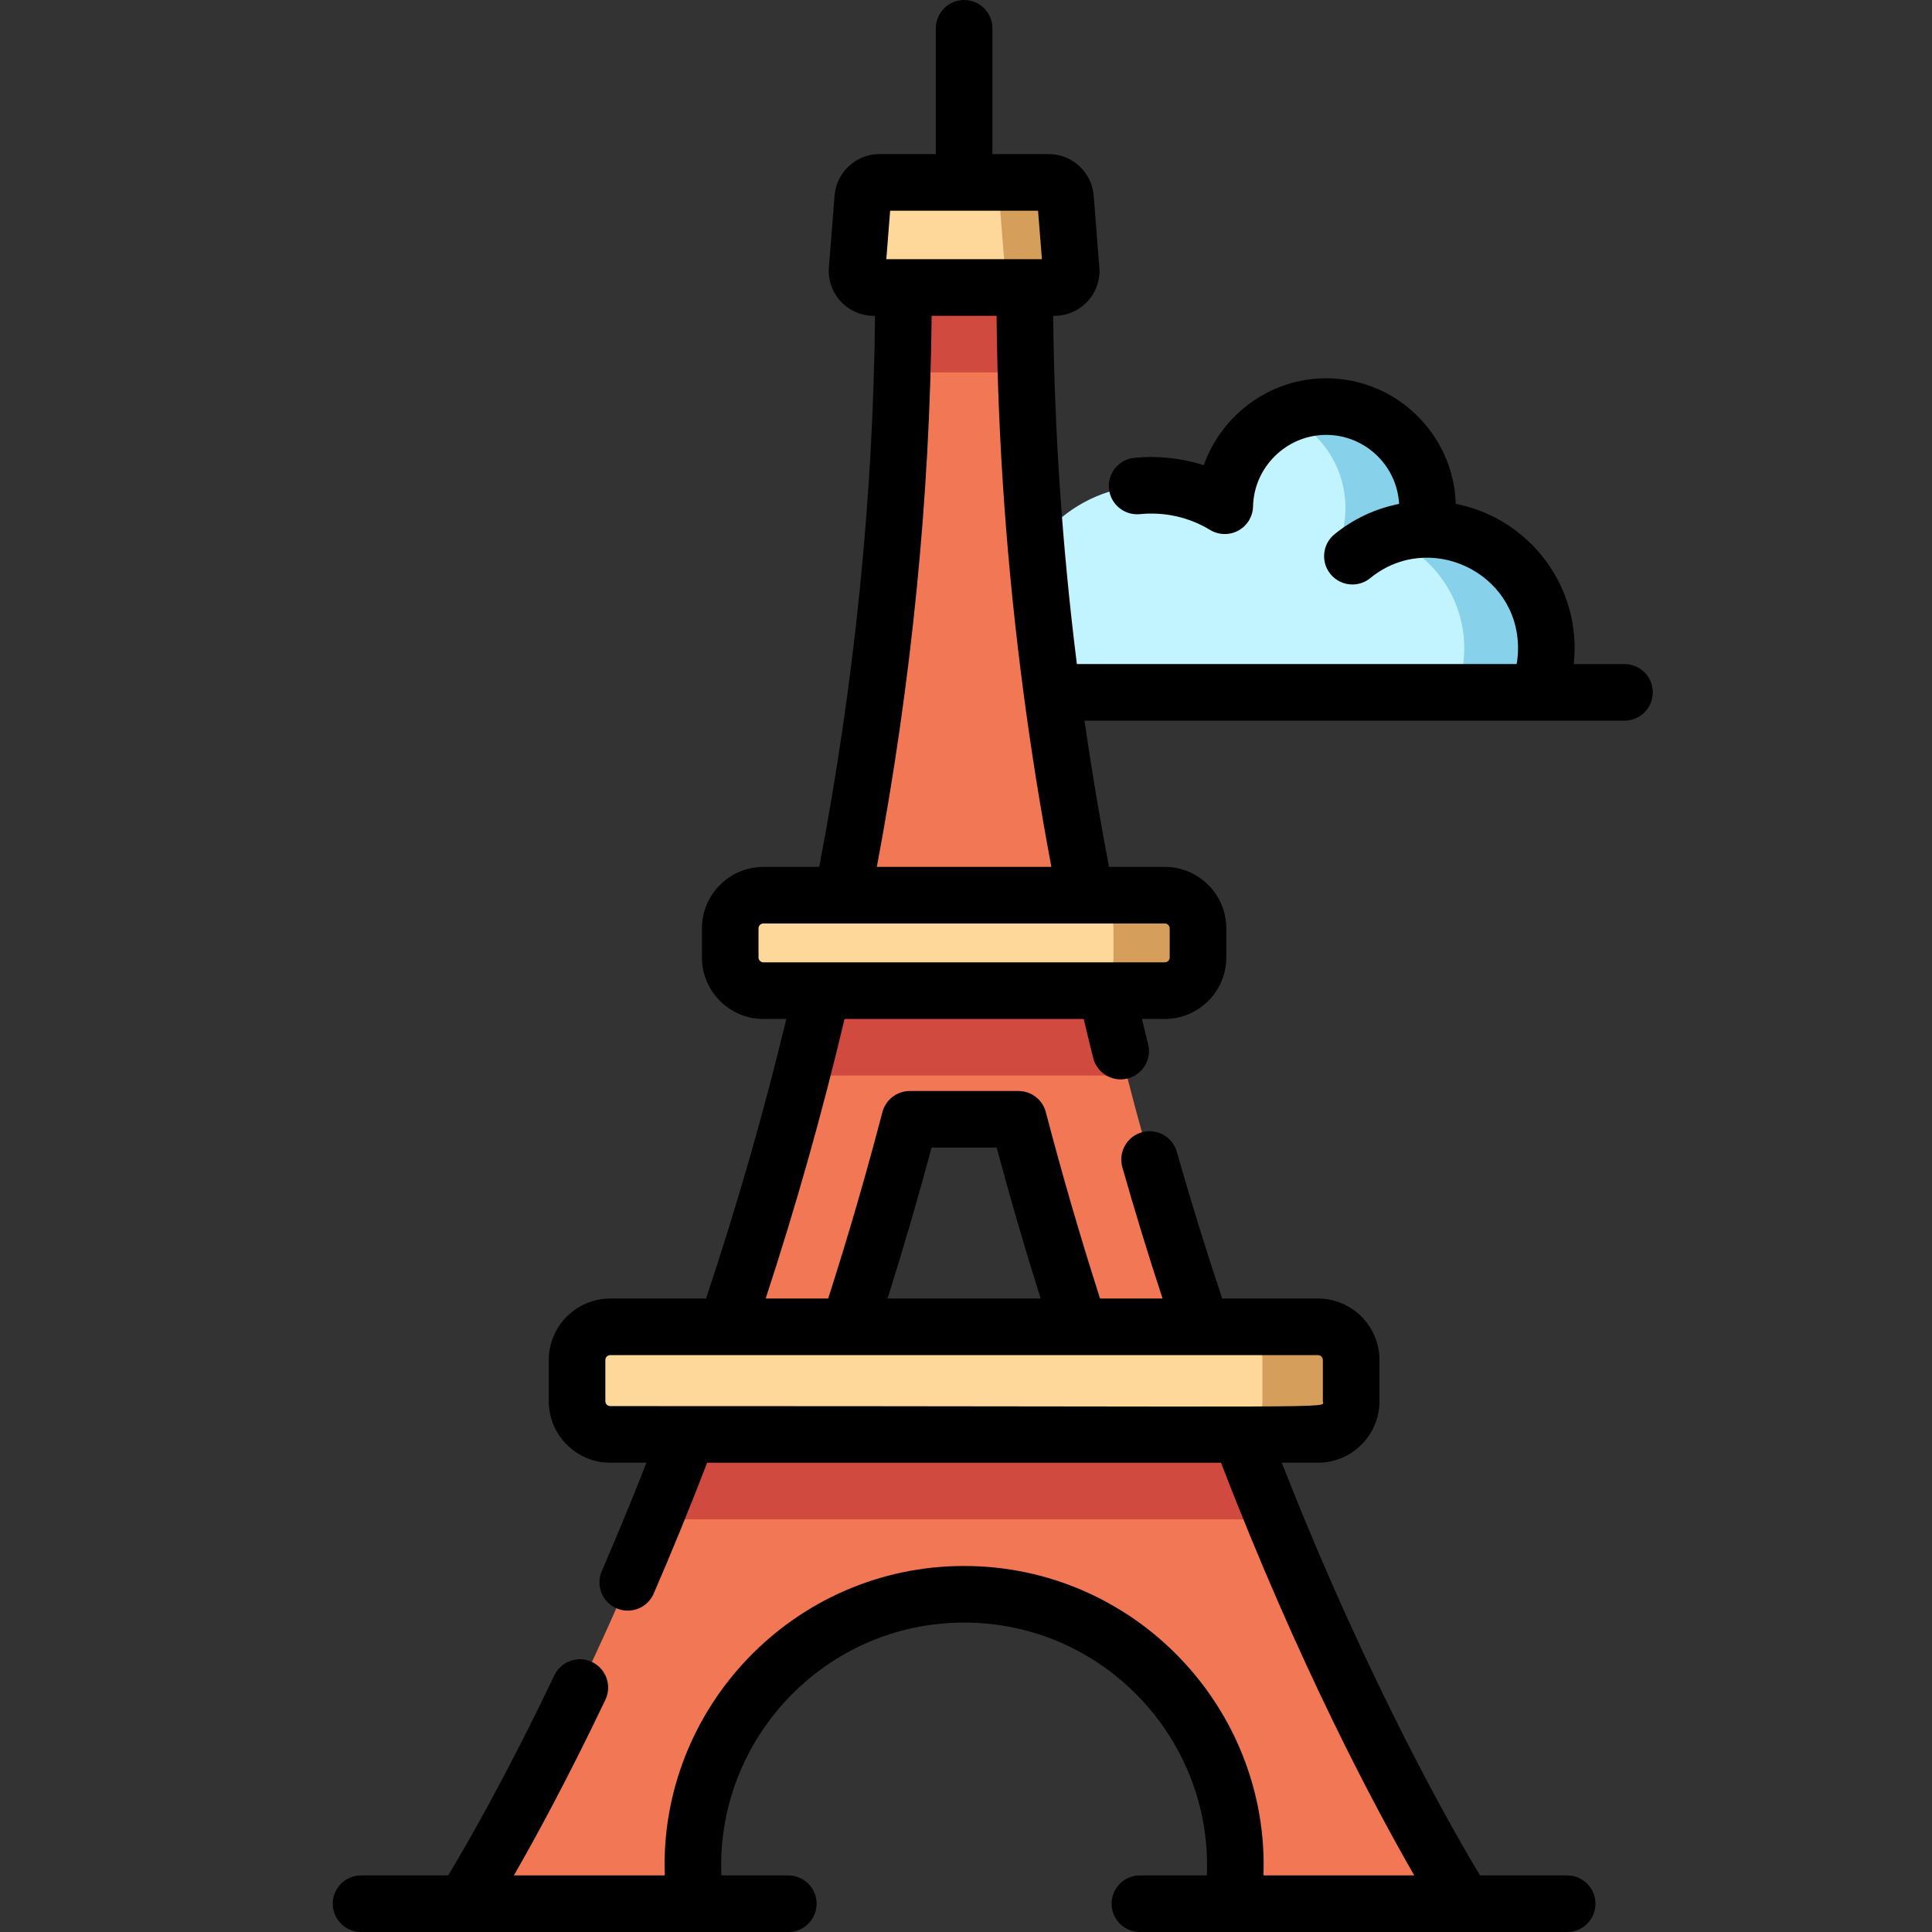 <?xml version="1.0" encoding="UTF-8" standalone="no"?>
<svg
   xmlns:dc="http://purl.org/dc/elements/1.1/"
   xmlns:cc="http://creativecommons.org/ns#"
   xmlns:rdf="http://www.w3.org/1999/02/22-rdf-syntax-ns#"
   xmlns:svg="http://www.w3.org/2000/svg"
   xmlns="http://www.w3.org/2000/svg"
   xmlns:sodipodi="http://sodipodi.sourceforge.net/DTD/sodipodi-0.dtd"
   xmlns:inkscape="http://www.inkscape.org/namespaces/inkscape"
   height="512pt"
   viewBox="-73 0 512 512"
   width="512pt"
   version="1.1"
   id="svg36"
   sodipodi:docname="paris_eiffel.svg"
   inkscape:version="0.92.4 (5da689c313, 2019-01-14)">
  <rect x="-73" y="0" width="512" height="512" fill="#333333" stroke="none"/>
  <defs
     id="defs40" />
  <sodipodi:namedview
     pagecolor="#ffffff"
     bordercolor="#666666"
     borderopacity="1"
     objecttolerance="10"
     gridtolerance="10"
     guidetolerance="10"
     inkscape:pageopacity="0"
     inkscape:pageshadow="2"
     inkscape:window-width="1920"
     inkscape:window-height="986"
     id="namedview38"
     showgrid="false"
     inkscape:zoom="0.69140625"
     inkscape:cx="404.81746"
     inkscape:cy="694.68172"
     inkscape:window-x="-11"
     inkscape:window-y="-11"
     inkscape:window-maximized="1"
     inkscape:current-layer="svg36" />
  <path
     d="m305.305 140.297c-.203 0-.406.012-.609.016.398-1.832.609-3.738.609-5.691 0-14.84-12.031-26.871-26.871-26.871-14.645 0-26.543 11.711-26.859 26.277-5.668-3.441-12.32-5.422-19.434-5.422-20.707 0-37.492 16.785-37.492 37.488 0 6.277 1.551 12.188 4.277 17.383h135.613c1.445-3.617 2.254-7.559 2.254-11.695 0-17.387-14.098-31.484-31.488-31.484zm0 0"
     fill="#c2f4ff"
     id="path2" />
  <path
     d="m305.305 140.297c-.203 0-.406.012-.609.016.398-1.832.609-3.738.609-5.691 0-14.84-12.031-26.871-26.871-26.871-3.875 0-7.551.824-10.875 2.301 9.422 4.176 16 13.602 16 24.57 0 1.953-.215 3.859-.609 5.691.203-.004.406-.016.609-.016 17.387 0 31.484 14.098 31.484 31.484 0 4.137-.805 8.078-2.254 11.695h21.75c1.445-3.617 2.254-7.559 2.254-11.695 0-17.387-14.098-31.484-31.488-31.484zm0 0"
     fill="#87d1ea"
     id="path4" />
  <path
     d="m315.043 504.5s-116.473-181.477-116.473-428.309c-11.672 0-21.969 0-32.145 0 0 246.832-116.469 428.309-116.469 428.309h61.383c-.465-3.309-.723-6.684-.723-10.121 0-39.699 32.184-71.883 71.883-71.883s71.883 32.184 71.883 71.883c0 3.438-.258 6.812-.723 10.121zm-162.773-153.918c5.426-16.652 10.797-34.688 15.828-53.953h28.801c5.035 19.266 10.402 37.301 15.832 53.953zm0 0"
     fill="#f27755"
     id="path10" />
  <g
     fill="#d14a3f"
     id="g18">
    <path
       d="m166.426 76.191c0 7.562-.109 15.062-.324 22.5h32.793c-.215-7.438-.324-14.938-.324-22.5-11.672 0-21.969 0-32.145 0zm0 0"
       id="path12" />
    <path
       d="m264.609 402.629c-2.938-7.176-5.898-14.68-8.859-22.5h-146.504c-2.957 7.82-5.922 15.324-8.855 22.5zm0 0"
       id="path14" />
    <path
       d="m220.141 262.531h-75.285c-1.754 7.641-3.582 15.145-5.477 22.5h86.238c-1.891-7.355-3.723-14.859-5.477-22.5zm0 0"
       id="path16" />
  </g>
  <path
     d="m235.684 237.234h-106.371c-4.855 0-8.797 3.941-8.797 8.801v7.699c0 4.859 3.938 8.797 8.797 8.797h106.371c4.859 0 8.801-3.938 8.801-8.797v-7.699c0-4.859-3.941-8.801-8.801-8.801zm0 0"
     fill="#fed89b"
     id="path20" />
  <path
     d="m235.684 237.234h-22.398c4.855 0 8.797 3.941 8.797 8.801v7.699c0 4.859-3.938 8.797-8.797 8.797h22.398c4.859 0 8.801-3.938 8.801-8.797v-7.699c0-4.859-3.941-8.801-8.801-8.801zm0 0"
     fill="#d69e5b"
     id="path22" />
  <path
     d="m155.645 52.387-1.504 19.059c-.203 2.559 1.82 4.746 4.387 4.746h47.945c2.566 0 4.586-2.188 4.383-4.746l-1.504-19.059c-.18-2.285-2.09-4.051-4.387-4.051h-44.934c-2.297 0-4.203 1.766-4.387 4.051zm0 0"
     fill="#fed89b"
     id="path24" />
  <path
     d="m209.352 52.387c-.18-2.285-2.09-4.051-4.387-4.051h-17.543c2.297 0 4.207 1.766 4.387 4.051l1.504 19.059c.203 2.559-1.82 4.746-4.387 4.746h17.547c2.566 0 4.586-2.188 4.387-4.746zm0 0"
     fill="#d69e5b"
     id="path26" />
  <path
     d="m285.07 360.418v10.91c0 4.859-3.938 8.801-8.797 8.801h-187.547c-4.859 0-8.801-3.941-8.801-8.801v-10.91c0-4.859 3.941-8.797 8.801-8.797h187.547c4.859 0 8.797 3.938 8.797 8.797zm0 0"
     fill="#fed89b"
     id="path28" />
  <path
     d="m276.273 351.621h-23.5c4.859 0 8.797 3.938 8.797 8.797v10.91c0 4.859-3.938 8.801-8.797 8.801h23.5c4.859 0 8.797-3.941 8.797-8.801v-10.91c0-4.859-3.938-8.797-8.797-8.797zm0 0"
     fill="#d69e5b"
     id="path30" />
  <path
     d="m357.5 175.98h-13.434c.148-1.387.227-2.789.227-4.199 0-18.977-13.613-34.773-31.504-38.262-.582-18.445-15.773-33.273-34.355-33.273-14.848 0-27.688 9.668-32.422 23.039-5.879-1.898-12.207-2.578-18.41-1.957-4.125.414-7.129 4.09-6.715 8.211.414 4.121 4.082 7.121 8.211 6.715 6.367-.645 12.914.738 18.582 4.184 2.293 1.391 5.152 1.453 7.5.164 2.352-1.289 3.832-3.734 3.891-6.41.23-10.445 8.914-18.945 19.363-18.945 10.316 0 18.777 8.109 19.344 18.289-6.25 1.234-12.156 3.988-17.129 8.051-3.207 2.617-3.68 7.344-1.059 10.551 1.48 1.816 3.637 2.754 5.809 2.754 1.672 0 3.352-.551 4.742-1.691 15.504-12.668 39.152-1.707 39.152 18.582 0 1.418-.125 2.82-.367 4.195h-63.57c-.07 0-.141.004-.207.004h-52.766c-3.875-30.945-5.98-61.805-6.277-92.289h.367c3.309 0 6.496-1.395 8.738-3.824 2.246-2.43 3.387-5.715 3.125-9.012l-1.504-19.059c-.488-6.145-5.699-10.961-11.863-10.961h-14.969v-33.336c0-4.145-3.359-7.5-7.5-7.5-4.145 0-7.5 3.355-7.5 7.5v33.336h-14.969c-6.164 0-11.375 4.812-11.859 10.961l-1.508 19.059c-.262 3.297.879 6.582 3.125 9.012 2.246 2.43 5.43 3.824 8.738 3.824h.363c-.465 48.121-5.438 97.184-14.789 146.043h-14.789c-8.984 0-16.297 7.312-16.297 16.301v7.699c0 8.984 7.312 16.297 16.297 16.297h6.074c-5.988 24.844-13.129 49.703-21.281 74.09h-25.379c-8.988 0-16.301 7.312-16.301 16.301v10.906c0 8.988 7.312 16.301 16.301 16.301h9.59c-3.816 9.742-7.781 19.363-11.84 28.719-1.645 3.801.098 8.219 3.898 9.863.973.422 1.984.621 2.98.621 2.898 0 5.656-1.688 6.883-4.52 4.887-11.266 9.641-22.91 14.168-34.684h136.176c20.617 53.594 40.918 91.492 51.215 109.371h-39.965c1.555-44.461-34.316-82-79.332-82s-80.891 37.535-79.336 82h-39.977c5.609-9.75 14.203-25.488 24.25-46.551 1.785-3.738.199-8.215-3.539-10-3.738-1.785-8.215-.199-10 3.543-13.047 27.352-23.754 45.766-28.129 53.008h-23.086c-4.141 0-7.5 3.355-7.5 7.5s3.359 7.5 7.5 7.5h113.227c4.141 0 7.5-3.355 7.5-7.5s-3.359-7.5-7.5-7.5h-17.734c-1.539-36.129 27.504-67 64.324-67 36.863 0 65.859 30.91 64.32 67h-17.73c-4.145 0-7.5 3.355-7.5 7.5s3.355 7.5 7.5 7.5h113.227c4.141 0 7.5-3.355 7.5-7.5s-3.359-7.5-7.5-7.5h-23.09c-6.887-11.406-29.473-50.547-52.551-109.371h9.598c8.984 0 16.297-7.312 16.297-16.301v-10.91c0-8.984-7.312-16.297-16.297-16.297h-25.383c-4.316-12.918-8.355-25.973-12.027-38.883-1.133-3.984-5.281-6.297-9.266-5.164-3.984 1.137-6.297 5.281-5.164 9.27 3.285 11.543 6.855 23.199 10.656 34.777h-16.566c-5.234-16.316-10.062-32.91-14.367-49.391-.863-3.301-3.844-5.602-7.258-5.602h-28.801c-3.41 0-6.391 2.301-7.254 5.602-4.305 16.484-9.133 33.074-14.367 49.391h-16.57c8.016-24.422 15.027-49.273 20.906-74.09h63.379c.824 3.473 1.664 6.93 2.512 10.328.848 3.41 3.906 5.691 7.27 5.691.598 0 1.207-.07 1.816-.223 4.02-1 6.469-5.07 5.469-9.09-.551-2.215-1.098-4.457-1.641-6.707h6.066c8.988 0 16.301-7.312 16.301-16.301v-7.699c0-8.984-7.312-16.297-16.301-16.297h-14.789c-2.469-12.91-4.637-25.836-6.492-38.754h143.098c4.141 0 7.5-3.359 7.5-7.5 0-4.145-3.359-7.5-7.5-7.5zm-79.93 184.438v10.91c0 2.023 10.609 1.297-188.844 1.301-.719 0-1.301-.582-1.301-1.301v-10.91c0-.715.582-1.297 1.301-1.297h30.598.164.164 125.691.164.164 30.602c.715 0 1.297.582 1.297 1.297zm-103.695-56.289h17.25c3.578 13.352 7.484 26.75 11.656 39.992h-40.566c4.176-13.242 8.082-26.641 11.66-39.992zm-10.977-248.293h39.203l1.016 12.855h-41.234zm74.086 190.199v7.695c0 .719-.586 1.301-1.301 1.301h-15.363c-.117-.004-.234-.004-.352 0-9.789 0-80.113 0-90.656 0-.715 0-1.297-.582-1.297-1.301v-7.695c0-.719.582-1.301 1.297-1.301h20.691c.094.004.188.008.285.008.094 0 .188-.004.285-.008h63.82c.211.008.422.008.633 0h20.656c.715 0 1.301.582 1.301 1.301zm-77.613-16.301c9.184-48.859 14.062-97.906 14.523-146.043h17.211c.316 33.145 2.727 66.715 7.195 100.355.02.289.059.57.113.848 2 14.945 4.406 29.902 7.215 44.84zm0 0"
     id="path32" />
</svg>
